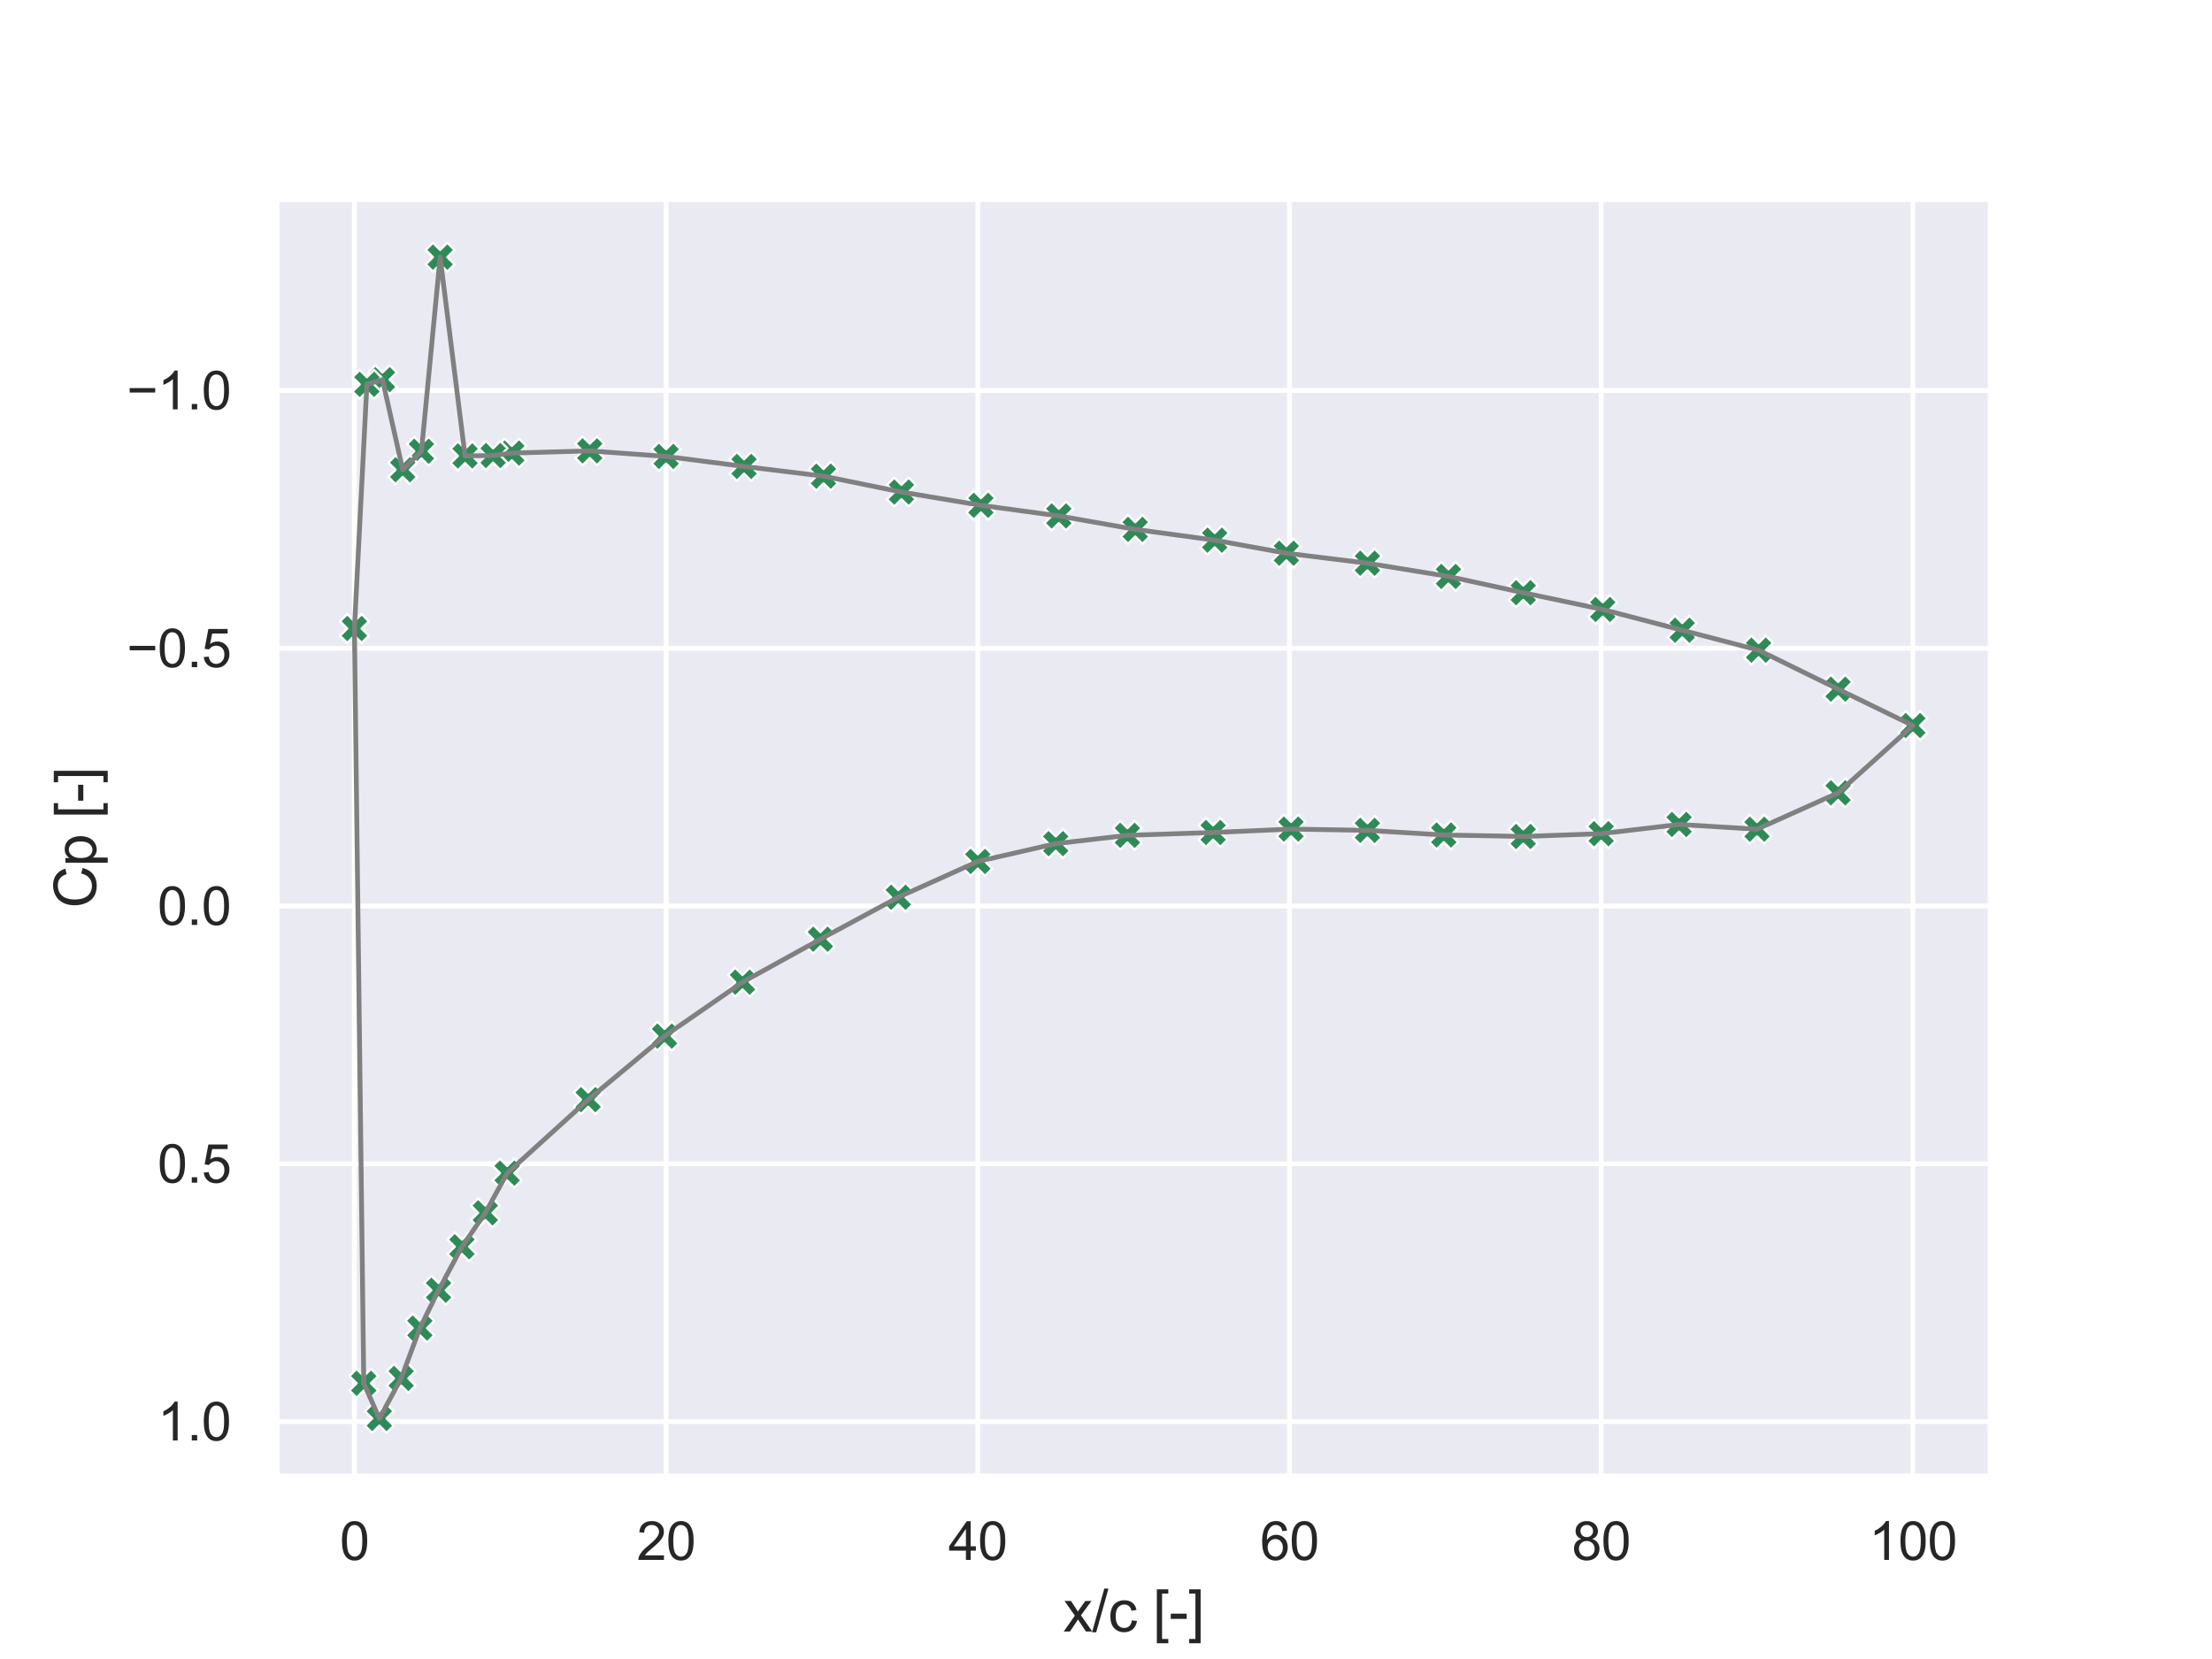 <?xml version="1.0" encoding="utf-8" standalone="no"?>
<!DOCTYPE svg PUBLIC "-//W3C//DTD SVG 1.1//EN"
  "http://www.w3.org/Graphics/SVG/1.1/DTD/svg11.dtd">
<svg xmlns:xlink="http://www.w3.org/1999/xlink" width="460.8pt" height="345.6pt" viewBox="0 0 460.8 345.6" xmlns="http://www.w3.org/2000/svg" version="1.1">
 <defs>
  <style type="text/css">*{stroke-linejoin: round; stroke-linecap: butt}</style>
 </defs>
 <g id="figure_1">
  <g id="patch_1">
   <path d="M 0 345.6 
L 460.8 345.6 
L 460.8 0 
L 0 0 
z
" style="fill: #ffffff"/>
  </g>
  <g id="axes_1">
   <g id="patch_2">
    <path d="M 57.6 307.584 
L 414.72 307.584 
L 414.72 41.472 
L 57.6 41.472 
z
" style="fill: #eaeaf2"/>
   </g>
   <g id="matplotlib.axis_1">
    <g id="xtick_1">
     <g id="line2d_1">
      <path d="M 73.833 307.584 
L 73.833 41.472 
" clip-path="url(#p9f59551414)" style="fill: none; stroke: #ffffff; stroke-linecap: round"/>
     </g>
     <g id="text_1">
      <!-- 0 -->
      <g style="fill: #262626" transform="translate(70.774 324.958) scale(0.11 -0.11)">
       <defs>
        <path id="ArialMT-30" d="M 266 2259 
Q 266 3072 433 3567 
Q 600 4063 929 4331 
Q 1259 4600 1759 4600 
Q 2128 4600 2406 4451 
Q 2684 4303 2865 4023 
Q 3047 3744 3150 3342 
Q 3253 2941 3253 2259 
Q 3253 1453 3087 958 
Q 2922 463 2592 192 
Q 2263 -78 1759 -78 
Q 1097 -78 719 397 
Q 266 969 266 2259 
z
M 844 2259 
Q 844 1131 1108 757 
Q 1372 384 1759 384 
Q 2147 384 2411 759 
Q 2675 1134 2675 2259 
Q 2675 3391 2411 3762 
Q 2147 4134 1753 4134 
Q 1366 4134 1134 3806 
Q 844 3388 844 2259 
z
" transform="scale(0.016)"/>
       </defs>
       <use xlink:href="#ArialMT-30"/>
      </g>
     </g>
    </g>
    <g id="xtick_2">
     <g id="line2d_2">
      <path d="M 138.764 307.584 
L 138.764 41.472 
" clip-path="url(#p9f59551414)" style="fill: none; stroke: #ffffff; stroke-linecap: round"/>
     </g>
     <g id="text_2">
      <!-- 20 -->
      <g style="fill: #262626" transform="translate(132.647 324.958) scale(0.11 -0.11)">
       <defs>
        <path id="ArialMT-32" d="M 3222 541 
L 3222 0 
L 194 0 
Q 188 203 259 391 
Q 375 700 629 1000 
Q 884 1300 1366 1694 
Q 2113 2306 2375 2664 
Q 2638 3022 2638 3341 
Q 2638 3675 2398 3904 
Q 2159 4134 1775 4134 
Q 1369 4134 1125 3890 
Q 881 3647 878 3216 
L 300 3275 
Q 359 3922 746 4261 
Q 1134 4600 1788 4600 
Q 2447 4600 2831 4234 
Q 3216 3869 3216 3328 
Q 3216 3053 3103 2787 
Q 2991 2522 2730 2228 
Q 2469 1934 1863 1422 
Q 1356 997 1212 845 
Q 1069 694 975 541 
L 3222 541 
z
" transform="scale(0.016)"/>
       </defs>
       <use xlink:href="#ArialMT-32"/>
       <use xlink:href="#ArialMT-30" x="55.615"/>
      </g>
     </g>
    </g>
    <g id="xtick_3">
     <g id="line2d_3">
      <path d="M 203.695 307.584 
L 203.695 41.472 
" clip-path="url(#p9f59551414)" style="fill: none; stroke: #ffffff; stroke-linecap: round"/>
     </g>
     <g id="text_3">
      <!-- 40 -->
      <g style="fill: #262626" transform="translate(197.578 324.958) scale(0.11 -0.11)">
       <defs>
        <path id="ArialMT-34" d="M 2069 0 
L 2069 1097 
L 81 1097 
L 81 1613 
L 2172 4581 
L 2631 4581 
L 2631 1613 
L 3250 1613 
L 3250 1097 
L 2631 1097 
L 2631 0 
L 2069 0 
z
M 2069 1613 
L 2069 3678 
L 634 1613 
L 2069 1613 
z
" transform="scale(0.016)"/>
       </defs>
       <use xlink:href="#ArialMT-34"/>
       <use xlink:href="#ArialMT-30" x="55.615"/>
      </g>
     </g>
    </g>
    <g id="xtick_4">
     <g id="line2d_4">
      <path d="M 268.625 307.584 
L 268.625 41.472 
" clip-path="url(#p9f59551414)" style="fill: none; stroke: #ffffff; stroke-linecap: round"/>
     </g>
     <g id="text_4">
      <!-- 60 -->
      <g style="fill: #262626" transform="translate(262.508 324.958) scale(0.11 -0.11)">
       <defs>
        <path id="ArialMT-36" d="M 3184 3459 
L 2625 3416 
Q 2550 3747 2413 3897 
Q 2184 4138 1850 4138 
Q 1581 4138 1378 3988 
Q 1113 3794 959 3422 
Q 806 3050 800 2363 
Q 1003 2672 1297 2822 
Q 1591 2972 1913 2972 
Q 2475 2972 2870 2558 
Q 3266 2144 3266 1488 
Q 3266 1056 3080 686 
Q 2894 316 2569 119 
Q 2244 -78 1831 -78 
Q 1128 -78 684 439 
Q 241 956 241 2144 
Q 241 3472 731 4075 
Q 1159 4600 1884 4600 
Q 2425 4600 2770 4297 
Q 3116 3994 3184 3459 
z
M 888 1484 
Q 888 1194 1011 928 
Q 1134 663 1356 523 
Q 1578 384 1822 384 
Q 2178 384 2434 671 
Q 2691 959 2691 1453 
Q 2691 1928 2437 2201 
Q 2184 2475 1800 2475 
Q 1419 2475 1153 2201 
Q 888 1928 888 1484 
z
" transform="scale(0.016)"/>
       </defs>
       <use xlink:href="#ArialMT-36"/>
       <use xlink:href="#ArialMT-30" x="55.615"/>
      </g>
     </g>
    </g>
    <g id="xtick_5">
     <g id="line2d_5">
      <path d="M 333.556 307.584 
L 333.556 41.472 
" clip-path="url(#p9f59551414)" style="fill: none; stroke: #ffffff; stroke-linecap: round"/>
     </g>
     <g id="text_5">
      <!-- 80 -->
      <g style="fill: #262626" transform="translate(327.439 324.958) scale(0.11 -0.11)">
       <defs>
        <path id="ArialMT-38" d="M 1131 2484 
Q 781 2613 612 2850 
Q 444 3088 444 3419 
Q 444 3919 803 4259 
Q 1163 4600 1759 4600 
Q 2359 4600 2725 4251 
Q 3091 3903 3091 3403 
Q 3091 3084 2923 2848 
Q 2756 2613 2416 2484 
Q 2838 2347 3058 2040 
Q 3278 1734 3278 1309 
Q 3278 722 2862 322 
Q 2447 -78 1769 -78 
Q 1091 -78 675 323 
Q 259 725 259 1325 
Q 259 1772 486 2073 
Q 713 2375 1131 2484 
z
M 1019 3438 
Q 1019 3113 1228 2906 
Q 1438 2700 1772 2700 
Q 2097 2700 2305 2904 
Q 2513 3109 2513 3406 
Q 2513 3716 2298 3927 
Q 2084 4138 1766 4138 
Q 1444 4138 1231 3931 
Q 1019 3725 1019 3438 
z
M 838 1322 
Q 838 1081 952 856 
Q 1066 631 1291 507 
Q 1516 384 1775 384 
Q 2178 384 2440 643 
Q 2703 903 2703 1303 
Q 2703 1709 2433 1975 
Q 2163 2241 1756 2241 
Q 1359 2241 1098 1978 
Q 838 1716 838 1322 
z
" transform="scale(0.016)"/>
       </defs>
       <use xlink:href="#ArialMT-38"/>
       <use xlink:href="#ArialMT-30" x="55.615"/>
      </g>
     </g>
    </g>
    <g id="xtick_6">
     <g id="line2d_6">
      <path d="M 398.487 307.584 
L 398.487 41.472 
" clip-path="url(#p9f59551414)" style="fill: none; stroke: #ffffff; stroke-linecap: round"/>
     </g>
     <g id="text_6">
      <!-- 100 -->
      <g style="fill: #262626" transform="translate(389.312 324.958) scale(0.11 -0.11)">
       <defs>
        <path id="ArialMT-31" d="M 2384 0 
L 1822 0 
L 1822 3584 
Q 1619 3391 1289 3197 
Q 959 3003 697 2906 
L 697 3450 
Q 1169 3672 1522 3987 
Q 1875 4303 2022 4600 
L 2384 4600 
L 2384 0 
z
" transform="scale(0.016)"/>
       </defs>
       <use xlink:href="#ArialMT-31"/>
       <use xlink:href="#ArialMT-30" x="55.615"/>
       <use xlink:href="#ArialMT-30" x="111.23"/>
      </g>
     </g>
    </g>
    <g id="text_7">
     <!-- x/c [-] -->
     <g style="fill: #262626" transform="translate(221.495 339.879) scale(0.12 -0.12)">
      <defs>
       <path id="ArialMT-78" d="M 47 0 
L 1259 1725 
L 138 3319 
L 841 3319 
L 1350 2541 
Q 1494 2319 1581 2169 
Q 1719 2375 1834 2534 
L 2394 3319 
L 3066 3319 
L 1919 1756 
L 3153 0 
L 2463 0 
L 1781 1031 
L 1600 1309 
L 728 0 
L 47 0 
z
" transform="scale(0.016)"/>
       <path id="ArialMT-2f" d="M 0 -78 
L 1328 4659 
L 1778 4659 
L 453 -78 
L 0 -78 
z
" transform="scale(0.016)"/>
       <path id="ArialMT-63" d="M 2588 1216 
L 3141 1144 
Q 3050 572 2676 248 
Q 2303 -75 1759 -75 
Q 1078 -75 664 370 
Q 250 816 250 1647 
Q 250 2184 428 2587 
Q 606 2991 970 3192 
Q 1334 3394 1763 3394 
Q 2303 3394 2647 3120 
Q 2991 2847 3088 2344 
L 2541 2259 
Q 2463 2594 2264 2762 
Q 2066 2931 1784 2931 
Q 1359 2931 1093 2626 
Q 828 2322 828 1663 
Q 828 994 1084 691 
Q 1341 388 1753 388 
Q 2084 388 2306 591 
Q 2528 794 2588 1216 
z
" transform="scale(0.016)"/>
       <path id="ArialMT-20" transform="scale(0.016)"/>
       <path id="ArialMT-5b" d="M 434 -1272 
L 434 4581 
L 1675 4581 
L 1675 4116 
L 997 4116 
L 997 -806 
L 1675 -806 
L 1675 -1272 
L 434 -1272 
z
" transform="scale(0.016)"/>
       <path id="ArialMT-2d" d="M 203 1375 
L 203 1941 
L 1931 1941 
L 1931 1375 
L 203 1375 
z
" transform="scale(0.016)"/>
       <path id="ArialMT-5d" d="M 1363 -1272 
L 122 -1272 
L 122 -806 
L 800 -806 
L 800 4116 
L 122 4116 
L 122 4581 
L 1363 4581 
L 1363 -1272 
z
" transform="scale(0.016)"/>
      </defs>
      <use xlink:href="#ArialMT-78"/>
      <use xlink:href="#ArialMT-2f" x="50"/>
      <use xlink:href="#ArialMT-63" x="77.783"/>
      <use xlink:href="#ArialMT-20" x="127.783"/>
      <use xlink:href="#ArialMT-5b" x="155.566"/>
      <use xlink:href="#ArialMT-2d" x="183.35"/>
      <use xlink:href="#ArialMT-5d" x="216.65"/>
     </g>
    </g>
   </g>
   <g id="matplotlib.axis_2">
    <g id="ytick_1">
     <g id="line2d_7">
      <path d="M 57.6 81.347 
L 414.72 81.347 
" clip-path="url(#p9f59551414)" style="fill: none; stroke: #ffffff; stroke-linecap: round"/>
     </g>
     <g id="text_8">
      <!-- −1.0 -->
      <g style="fill: #262626" transform="translate(26.385 85.284) scale(0.11 -0.11)">
       <defs>
        <path id="ArialMT-2212" d="M 3381 1997 
L 356 1997 
L 356 2522 
L 3381 2522 
L 3381 1997 
z
" transform="scale(0.016)"/>
        <path id="ArialMT-2e" d="M 581 0 
L 581 641 
L 1222 641 
L 1222 0 
L 581 0 
z
" transform="scale(0.016)"/>
       </defs>
       <use xlink:href="#ArialMT-2212"/>
       <use xlink:href="#ArialMT-31" x="58.398"/>
       <use xlink:href="#ArialMT-2e" x="114.014"/>
       <use xlink:href="#ArialMT-30" x="141.797"/>
      </g>
     </g>
    </g>
    <g id="ytick_2">
     <g id="line2d_8">
      <path d="M 57.6 135.044 
L 414.72 135.044 
" clip-path="url(#p9f59551414)" style="fill: none; stroke: #ffffff; stroke-linecap: round"/>
     </g>
     <g id="text_9">
      <!-- −0.5 -->
      <g style="fill: #262626" transform="translate(26.385 138.981) scale(0.11 -0.11)">
       <defs>
        <path id="ArialMT-35" d="M 266 1200 
L 856 1250 
Q 922 819 1161 601 
Q 1400 384 1738 384 
Q 2144 384 2425 690 
Q 2706 997 2706 1503 
Q 2706 1984 2436 2262 
Q 2166 2541 1728 2541 
Q 1456 2541 1237 2417 
Q 1019 2294 894 2097 
L 366 2166 
L 809 4519 
L 3088 4519 
L 3088 3981 
L 1259 3981 
L 1013 2750 
Q 1425 3038 1878 3038 
Q 2478 3038 2890 2622 
Q 3303 2206 3303 1553 
Q 3303 931 2941 478 
Q 2500 -78 1738 -78 
Q 1113 -78 717 272 
Q 322 622 266 1200 
z
" transform="scale(0.016)"/>
       </defs>
       <use xlink:href="#ArialMT-2212"/>
       <use xlink:href="#ArialMT-30" x="58.398"/>
       <use xlink:href="#ArialMT-2e" x="114.014"/>
       <use xlink:href="#ArialMT-35" x="141.797"/>
      </g>
     </g>
    </g>
    <g id="ytick_3">
     <g id="line2d_9">
      <path d="M 57.6 188.74 
L 414.72 188.74 
" clip-path="url(#p9f59551414)" style="fill: none; stroke: #ffffff; stroke-linecap: round"/>
     </g>
     <g id="text_10">
      <!-- 0.0 -->
      <g style="fill: #262626" transform="translate(32.81 192.677) scale(0.11 -0.11)">
       <use xlink:href="#ArialMT-30"/>
       <use xlink:href="#ArialMT-2e" x="55.615"/>
       <use xlink:href="#ArialMT-30" x="83.398"/>
      </g>
     </g>
    </g>
    <g id="ytick_4">
     <g id="line2d_10">
      <path d="M 57.6 242.437 
L 414.72 242.437 
" clip-path="url(#p9f59551414)" style="fill: none; stroke: #ffffff; stroke-linecap: round"/>
     </g>
     <g id="text_11">
      <!-- 0.5 -->
      <g style="fill: #262626" transform="translate(32.81 246.374) scale(0.11 -0.11)">
       <use xlink:href="#ArialMT-30"/>
       <use xlink:href="#ArialMT-2e" x="55.615"/>
       <use xlink:href="#ArialMT-35" x="83.398"/>
      </g>
     </g>
    </g>
    <g id="ytick_5">
     <g id="line2d_11">
      <path d="M 57.6 296.133 
L 414.72 296.133 
" clip-path="url(#p9f59551414)" style="fill: none; stroke: #ffffff; stroke-linecap: round"/>
     </g>
     <g id="text_12">
      <!-- 1.0 -->
      <g style="fill: #262626" transform="translate(32.81 300.07) scale(0.11 -0.11)">
       <use xlink:href="#ArialMT-31"/>
       <use xlink:href="#ArialMT-2e" x="55.615"/>
       <use xlink:href="#ArialMT-30" x="83.398"/>
      </g>
     </g>
    </g>
    <g id="text_13">
     <!-- Cp [-] -->
     <g style="fill: #262626" transform="translate(20 189.196) rotate(-90) scale(0.12 -0.12)">
      <defs>
       <path id="ArialMT-43" d="M 3763 1606 
L 4369 1453 
Q 4178 706 3683 314 
Q 3188 -78 2472 -78 
Q 1731 -78 1267 223 
Q 803 525 561 1097 
Q 319 1669 319 2325 
Q 319 3041 592 3573 
Q 866 4106 1370 4382 
Q 1875 4659 2481 4659 
Q 3169 4659 3637 4309 
Q 4106 3959 4291 3325 
L 3694 3184 
Q 3534 3684 3231 3912 
Q 2928 4141 2469 4141 
Q 1941 4141 1586 3887 
Q 1231 3634 1087 3207 
Q 944 2781 944 2328 
Q 944 1744 1114 1308 
Q 1284 872 1643 656 
Q 2003 441 2422 441 
Q 2931 441 3284 734 
Q 3638 1028 3763 1606 
z
" transform="scale(0.016)"/>
       <path id="ArialMT-70" d="M 422 -1272 
L 422 3319 
L 934 3319 
L 934 2888 
Q 1116 3141 1344 3267 
Q 1572 3394 1897 3394 
Q 2322 3394 2647 3175 
Q 2972 2956 3137 2557 
Q 3303 2159 3303 1684 
Q 3303 1175 3120 767 
Q 2938 359 2589 142 
Q 2241 -75 1856 -75 
Q 1575 -75 1351 44 
Q 1128 163 984 344 
L 984 -1272 
L 422 -1272 
z
M 931 1641 
Q 931 1000 1190 694 
Q 1450 388 1819 388 
Q 2194 388 2461 705 
Q 2728 1022 2728 1688 
Q 2728 2322 2467 2637 
Q 2206 2953 1844 2953 
Q 1484 2953 1207 2617 
Q 931 2281 931 1641 
z
" transform="scale(0.016)"/>
      </defs>
      <use xlink:href="#ArialMT-43"/>
      <use xlink:href="#ArialMT-70" x="72.217"/>
      <use xlink:href="#ArialMT-20" x="127.832"/>
      <use xlink:href="#ArialMT-5b" x="155.615"/>
      <use xlink:href="#ArialMT-2d" x="183.398"/>
      <use xlink:href="#ArialMT-5d" x="216.699"/>
     </g>
    </g>
   </g>
   <g id="PathCollection_1">
    <defs>
     <path id="m593f0fd1e0" d="M -1.5 3 
L 0 1.5 
L 1.5 3 
L 3 1.5 
L 1.5 0 
L 3 -1.5 
L 1.5 -3 
L 0 -1.5 
L -1.5 -3 
L -3 -1.5 
L -1.5 0 
L -3 1.5 
z
" style="stroke: #ffffff; stroke-width: 0.48"/>
    </defs>
    <g clip-path="url(#p9f59551414)">
     <use xlink:href="#m593f0fd1e0" x="398.487" y="151.147" style="fill: #2e8b57; stroke: #ffffff; stroke-width: 0.48"/>
     <use xlink:href="#m593f0fd1e0" x="382.904" y="143.563" style="fill: #2e8b57; stroke: #ffffff; stroke-width: 0.48"/>
     <use xlink:href="#m593f0fd1e0" x="366.346" y="135.443" style="fill: #2e8b57; stroke: #ffffff; stroke-width: 0.48"/>
     <use xlink:href="#m593f0fd1e0" x="350.438" y="131.287" style="fill: #2e8b57; stroke: #ffffff; stroke-width: 0.48"/>
     <use xlink:href="#m593f0fd1e0" x="333.881" y="126.968" style="fill: #2e8b57; stroke: #ffffff; stroke-width: 0.48"/>
     <use xlink:href="#m593f0fd1e0" x="317.324" y="123.475" style="fill: #2e8b57; stroke: #ffffff; stroke-width: 0.48"/>
     <use xlink:href="#m593f0fd1e0" x="301.74" y="120.085" style="fill: #2e8b57; stroke: #ffffff; stroke-width: 0.48"/>
     <use xlink:href="#m593f0fd1e0" x="284.858" y="117.326" style="fill: #2e8b57; stroke: #ffffff; stroke-width: 0.48"/>
     <use xlink:href="#m593f0fd1e0" x="267.976" y="115.246" style="fill: #2e8b57; stroke: #ffffff; stroke-width: 0.48"/>
     <use xlink:href="#m593f0fd1e0" x="253.042" y="112.529" style="fill: #2e8b57; stroke: #ffffff; stroke-width: 0.48"/>
     <use xlink:href="#m593f0fd1e0" x="236.485" y="110.279" style="fill: #2e8b57; stroke: #ffffff; stroke-width: 0.48"/>
     <use xlink:href="#m593f0fd1e0" x="220.577" y="107.478" style="fill: #2e8b57; stroke: #ffffff; stroke-width: 0.48"/>
     <use xlink:href="#m593f0fd1e0" x="204.344" y="105.265" style="fill: #2e8b57; stroke: #ffffff; stroke-width: 0.48"/>
     <use xlink:href="#m593f0fd1e0" x="187.786" y="102.503" style="fill: #2e8b57; stroke: #ffffff; stroke-width: 0.48"/>
     <use xlink:href="#m593f0fd1e0" x="171.554" y="99.191" style="fill: #2e8b57; stroke: #ffffff; stroke-width: 0.48"/>
     <use xlink:href="#m593f0fd1e0" x="154.996" y="97.168" style="fill: #2e8b57; stroke: #ffffff; stroke-width: 0.48"/>
     <use xlink:href="#m593f0fd1e0" x="138.764" y="95.081" style="fill: #2e8b57; stroke: #ffffff; stroke-width: 0.48"/>
     <use xlink:href="#m593f0fd1e0" x="122.856" y="93.924" style="fill: #2e8b57; stroke: #ffffff; stroke-width: 0.48"/>
     <use xlink:href="#m593f0fd1e0" x="106.623" y="94.387" style="fill: #2e8b57; stroke: #ffffff; stroke-width: 0.48"/>
     <use xlink:href="#m593f0fd1e0" x="102.727" y="94.889" style="fill: #2e8b57; stroke: #ffffff; stroke-width: 0.48"/>
     <use xlink:href="#m593f0fd1e0" x="96.883" y="94.978" style="fill: #2e8b57; stroke: #ffffff; stroke-width: 0.48"/>
     <use xlink:href="#m593f0fd1e0" x="91.689" y="53.568" style="fill: #2e8b57; stroke: #ffffff; stroke-width: 0.48"/>
     <use xlink:href="#m593f0fd1e0" x="87.793" y="94.005" style="fill: #2e8b57; stroke: #ffffff; stroke-width: 0.48"/>
     <use xlink:href="#m593f0fd1e0" x="83.897" y="97.861" style="fill: #2e8b57; stroke: #ffffff; stroke-width: 0.48"/>
     <use xlink:href="#m593f0fd1e0" x="79.677" y="79.09" style="fill: #2e8b57; stroke: #ffffff; stroke-width: 0.48"/>
     <use xlink:href="#m593f0fd1e0" x="76.43" y="80.064" style="fill: #2e8b57; stroke: #ffffff; stroke-width: 0.48"/>
     <use xlink:href="#m593f0fd1e0" x="73.833" y="130.95" style="fill: #2e8b57; stroke: #ffffff; stroke-width: 0.48"/>
     <use xlink:href="#m593f0fd1e0" x="73.833" y="130.929" style="fill: #2e8b57; stroke: #ffffff; stroke-width: 0.48"/>
     <use xlink:href="#m593f0fd1e0" x="75.781" y="288.165" style="fill: #2e8b57; stroke: #ffffff; stroke-width: 0.48"/>
     <use xlink:href="#m593f0fd1e0" x="79.027" y="295.488" style="fill: #2e8b57; stroke: #ffffff; stroke-width: 0.48"/>
     <use xlink:href="#m593f0fd1e0" x="83.572" y="287.146" style="fill: #2e8b57; stroke: #ffffff; stroke-width: 0.48"/>
     <use xlink:href="#m593f0fd1e0" x="87.468" y="276.66" style="fill: #2e8b57; stroke: #ffffff; stroke-width: 0.48"/>
     <use xlink:href="#m593f0fd1e0" x="91.364" y="268.781" style="fill: #2e8b57; stroke: #ffffff; stroke-width: 0.48"/>
     <use xlink:href="#m593f0fd1e0" x="96.234" y="259.722" style="fill: #2e8b57; stroke: #ffffff; stroke-width: 0.48"/>
     <use xlink:href="#m593f0fd1e0" x="101.104" y="252.65" style="fill: #2e8b57; stroke: #ffffff; stroke-width: 0.48"/>
     <use xlink:href="#m593f0fd1e0" x="105.649" y="244.39" style="fill: #2e8b57; stroke: #ffffff; stroke-width: 0.48"/>
     <use xlink:href="#m593f0fd1e0" x="122.531" y="229.079" style="fill: #2e8b57; stroke: #ffffff; stroke-width: 0.48"/>
     <use xlink:href="#m593f0fd1e0" x="138.439" y="215.845" style="fill: #2e8b57; stroke: #ffffff; stroke-width: 0.48"/>
     <use xlink:href="#m593f0fd1e0" x="154.672" y="204.61" style="fill: #2e8b57; stroke: #ffffff; stroke-width: 0.48"/>
     <use xlink:href="#m593f0fd1e0" x="170.904" y="195.653" style="fill: #2e8b57; stroke: #ffffff; stroke-width: 0.48"/>
     <use xlink:href="#m593f0fd1e0" x="187.137" y="186.91" style="fill: #2e8b57; stroke: #ffffff; stroke-width: 0.48"/>
     <use xlink:href="#m593f0fd1e0" x="203.695" y="179.456" style="fill: #2e8b57; stroke: #ffffff; stroke-width: 0.48"/>
     <use xlink:href="#m593f0fd1e0" x="219.927" y="175.745" style="fill: #2e8b57; stroke: #ffffff; stroke-width: 0.48"/>
     <use xlink:href="#m593f0fd1e0" x="234.861" y="174.014" style="fill: #2e8b57; stroke: #ffffff; stroke-width: 0.48"/>
     <use xlink:href="#m593f0fd1e0" x="252.717" y="173.424" style="fill: #2e8b57; stroke: #ffffff; stroke-width: 0.48"/>
     <use xlink:href="#m593f0fd1e0" x="268.95" y="172.713" style="fill: #2e8b57; stroke: #ffffff; stroke-width: 0.48"/>
     <use xlink:href="#m593f0fd1e0" x="284.858" y="172.979" style="fill: #2e8b57; stroke: #ffffff; stroke-width: 0.48"/>
     <use xlink:href="#m593f0fd1e0" x="300.766" y="173.942" style="fill: #2e8b57; stroke: #ffffff; stroke-width: 0.48"/>
     <use xlink:href="#m593f0fd1e0" x="317.324" y="174.254" style="fill: #2e8b57; stroke: #ffffff; stroke-width: 0.48"/>
     <use xlink:href="#m593f0fd1e0" x="333.556" y="173.67" style="fill: #2e8b57; stroke: #ffffff; stroke-width: 0.48"/>
     <use xlink:href="#m593f0fd1e0" x="349.789" y="171.747" style="fill: #2e8b57; stroke: #ffffff; stroke-width: 0.48"/>
     <use xlink:href="#m593f0fd1e0" x="366.022" y="172.739" style="fill: #2e8b57; stroke: #ffffff; stroke-width: 0.48"/>
     <use xlink:href="#m593f0fd1e0" x="382.904" y="165.164" style="fill: #2e8b57; stroke: #ffffff; stroke-width: 0.48"/>
     <use xlink:href="#m593f0fd1e0" x="398.487" y="151.147" style="fill: #2e8b57; stroke: #ffffff; stroke-width: 0.48"/>
    </g>
   </g>
   <g id="line2d_12">
    <path d="M 398.487 151.147 
L 382.904 143.563 
L 366.346 135.443 
L 350.438 131.287 
L 333.881 126.968 
L 317.324 123.475 
L 301.74 120.085 
L 284.858 117.326 
L 267.976 115.246 
L 253.042 112.529 
L 236.485 110.279 
L 220.577 107.478 
L 204.344 105.265 
L 187.786 102.503 
L 171.554 99.191 
L 154.996 97.168 
L 138.764 95.081 
L 122.856 93.924 
L 106.623 94.387 
L 102.727 94.889 
L 96.883 94.978 
L 91.689 53.568 
L 87.793 94.005 
L 83.897 97.861 
L 79.677 79.09 
L 76.43 80.064 
L 73.833 130.95 
L 73.833 130.929 
L 75.781 288.165 
L 79.027 295.488 
L 83.572 287.146 
L 87.468 276.66 
L 91.364 268.781 
L 96.234 259.722 
L 101.104 252.65 
L 105.649 244.39 
L 122.531 229.079 
L 138.439 215.845 
L 154.672 204.61 
L 170.904 195.653 
L 187.137 186.91 
L 203.695 179.456 
L 219.927 175.745 
L 234.861 174.014 
L 252.717 173.424 
L 268.95 172.713 
L 284.858 172.979 
L 300.766 173.942 
L 317.324 174.254 
L 333.556 173.67 
L 349.789 171.747 
L 366.022 172.739 
L 382.904 165.164 
L 398.487 151.147 
" clip-path="url(#p9f59551414)" style="fill: none; stroke: #808080; stroke-linecap: round"/>
   </g>
   <g id="patch_3">
    <path d="M 57.6 307.584 
L 57.6 41.472 
" style="fill: none; stroke: #ffffff; stroke-width: 1.25; stroke-linejoin: miter; stroke-linecap: square"/>
   </g>
   <g id="patch_4">
    <path d="M 414.72 307.584 
L 414.72 41.472 
" style="fill: none; stroke: #ffffff; stroke-width: 1.25; stroke-linejoin: miter; stroke-linecap: square"/>
   </g>
   <g id="patch_5">
    <path d="M 57.6 307.584 
L 414.72 307.584 
" style="fill: none; stroke: #ffffff; stroke-width: 1.25; stroke-linejoin: miter; stroke-linecap: square"/>
   </g>
   <g id="patch_6">
    <path d="M 57.6 41.472 
L 414.72 41.472 
" style="fill: none; stroke: #ffffff; stroke-width: 1.25; stroke-linejoin: miter; stroke-linecap: square"/>
   </g>
  </g>
 </g>
 <defs>
  <clipPath id="p9f59551414">
   <rect x="57.6" y="41.472" width="357.12" height="266.112"/>
  </clipPath>
 </defs>
</svg>

